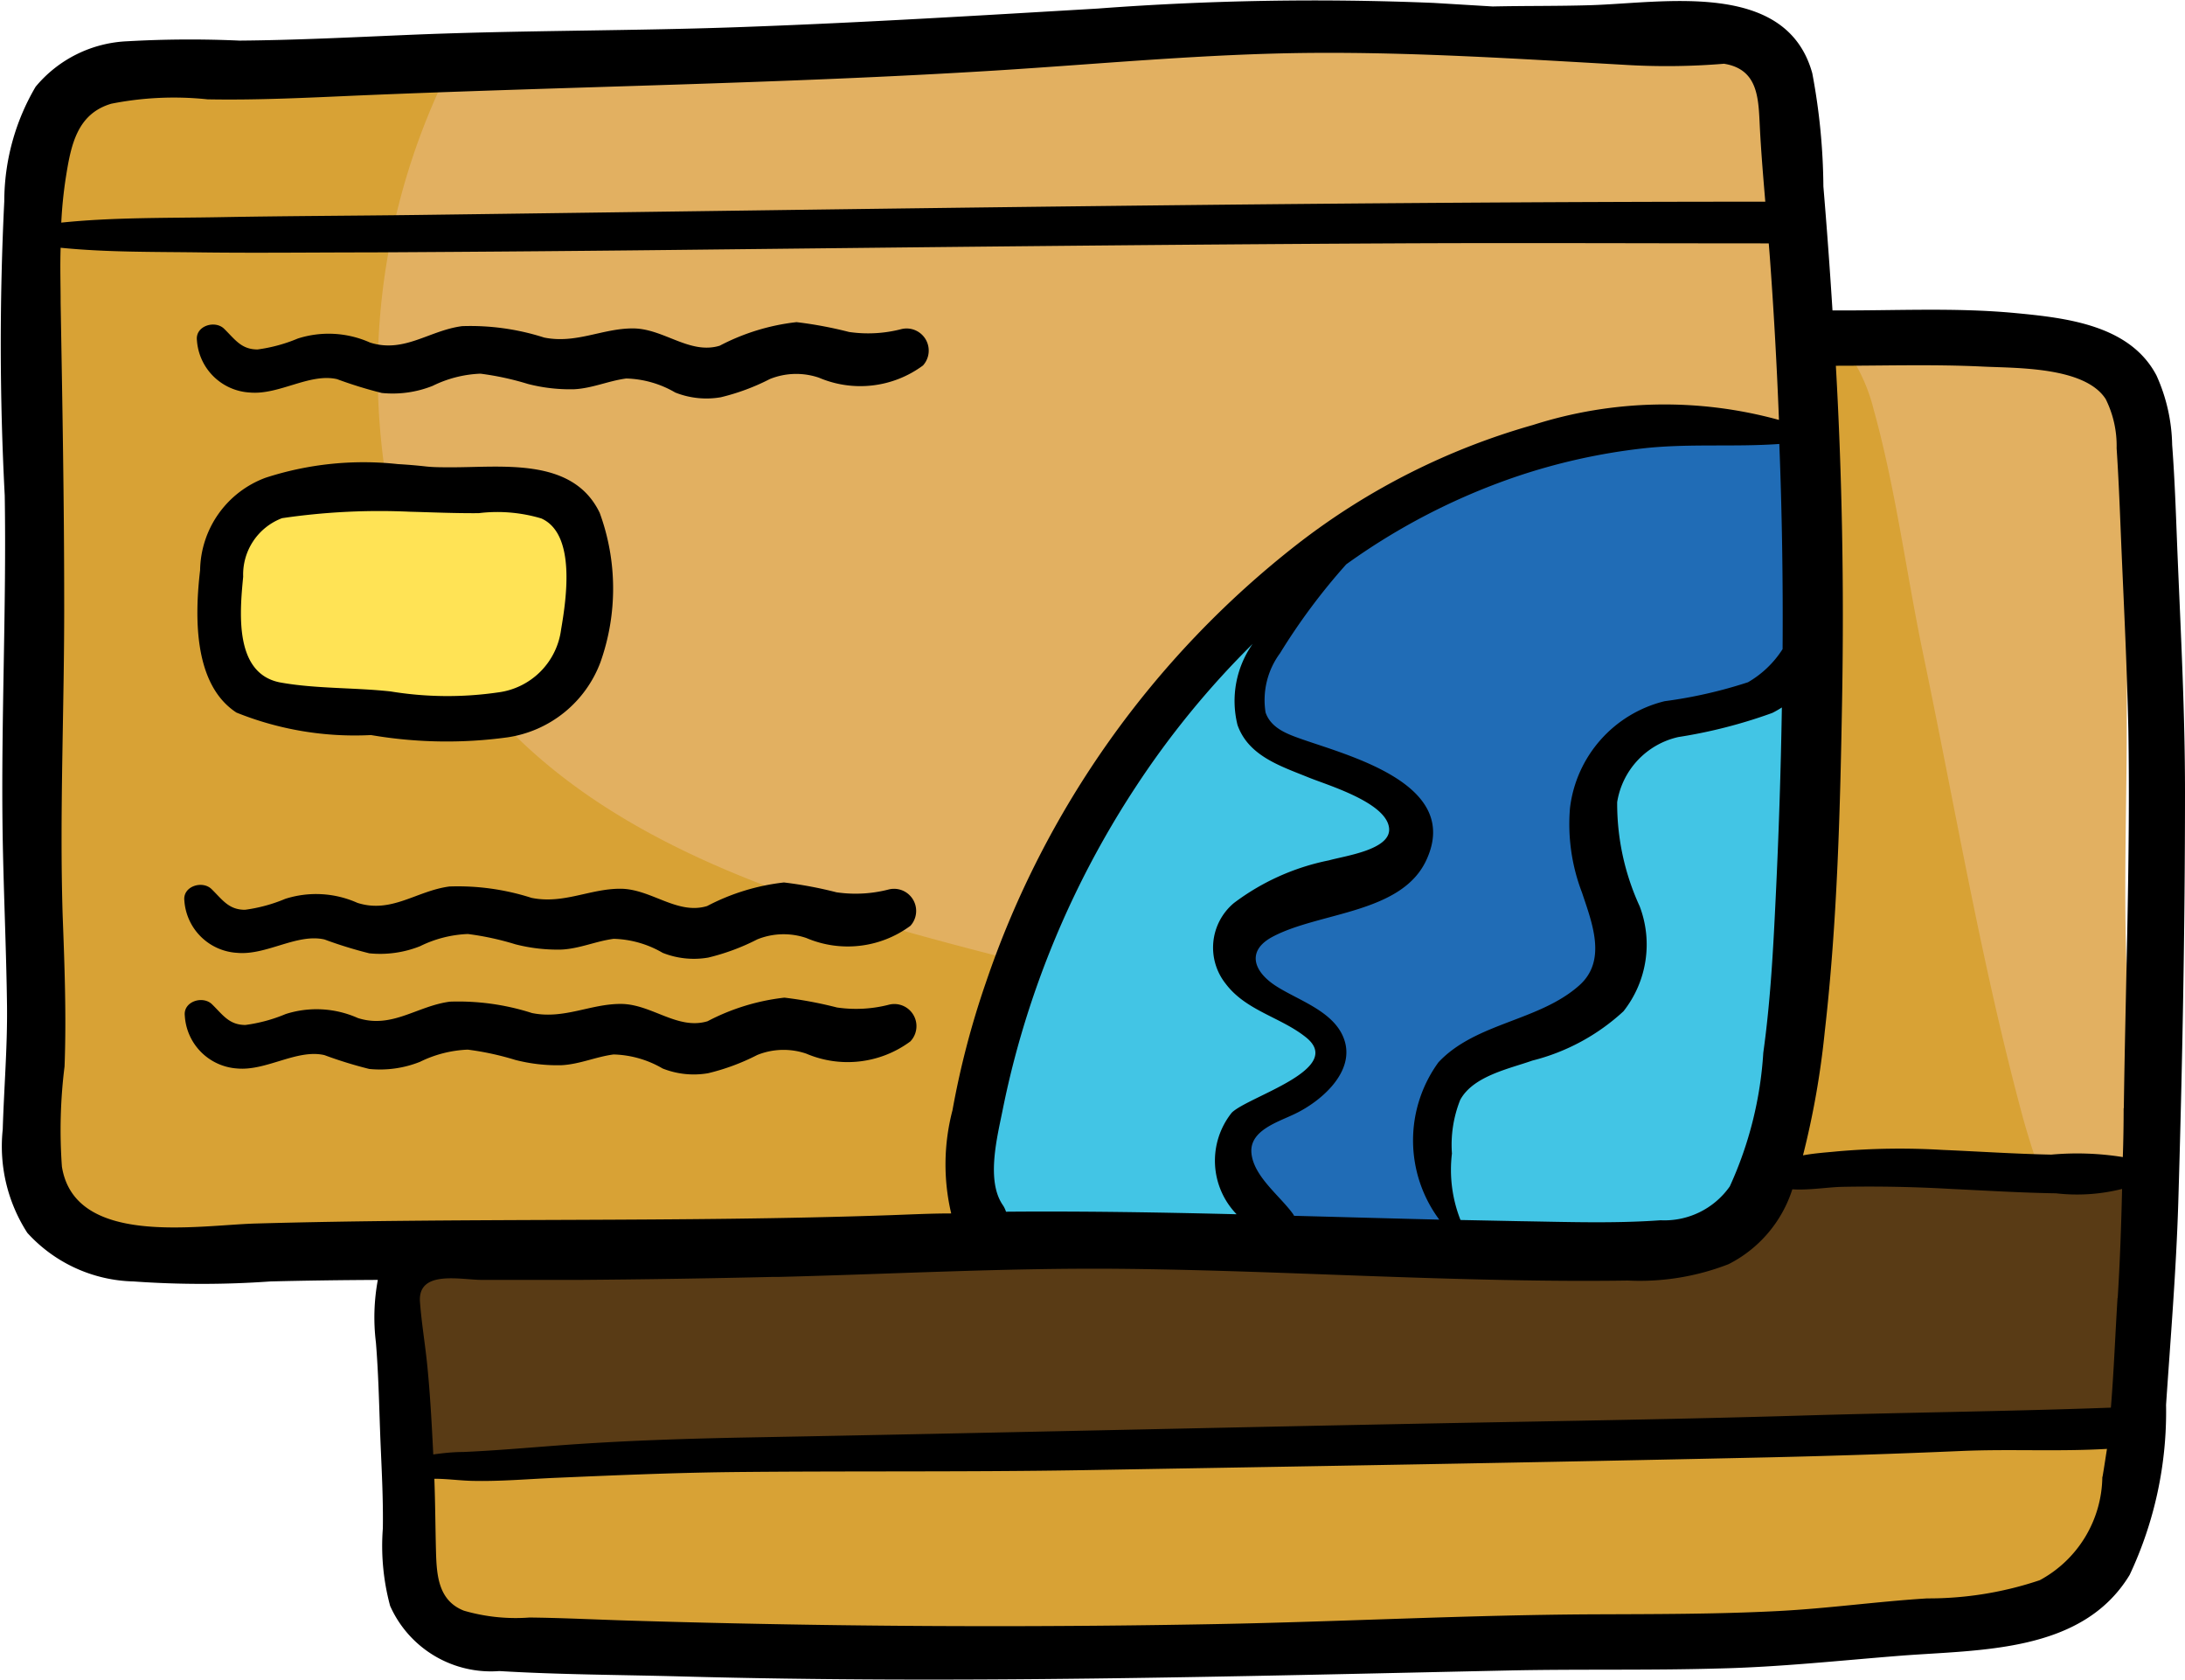 <svg xmlns="http://www.w3.org/2000/svg" width="24" height="18.447" viewBox="0 0 24 18.447">
  <g id="Group_347" data-name="Group 347" transform="translate(0 -59.228)">
    <path id="Path_8587" data-name="Path 8587" d="M2.746,65.045a2.019,2.019,0,0,0-.233.985c-.077.682-.084,1.371-.121,2.056-.071,1.311-.107,2.631-.128,3.943-.018,1.1-.007,2.218.062,3.316A4.8,4.8,0,0,0,2.5,76.908c.23.474.971.54,1.423.591a18.076,18.076,0,0,0,3.385.137c1.294-.1,2.6-.005,3.893-.1,1.259-.091,2.539-.09,3.8-.09,1.722,0,3.446.049,5.167-.029.427-.02,1.058.032,1.273-.405a6.962,6.962,0,0,0,.5-2.38,52.815,52.815,0,0,0,.035-5.538c-.034-.991-.06-1.986-.113-2.976-.02-.377.089-1.547-.358-1.762-.129-.062-.42.006-.559,0-.281-.014-.559-.075-.839-.1-.9-.082-1.824-.083-2.73-.082a53.9,53.9,0,0,0-5.58.069,50.35,50.35,0,0,1-5.229.353H4.436a6.172,6.172,0,0,0-.836,0C3.313,64.633,3.2,64.777,2.746,65.045Z" transform="translate(-2.15 -4.675)" fill="#e2b061"/>
    <path id="Path_8588" data-name="Path 8588" d="M10.559,71.54a7.484,7.484,0,0,0-.6,5.5c.97,2.931,4.1,3.791,6.755,4.467.606.154,4.02.81,2.619,2.073-.917.826-2.489.763-3.624.817-2.911.139-5.827.007-8.735.045-.36,0-.775.039-1.005-.3-.338-.5-.021-1.533.018-2.088.065-.912.162-1.824.172-2.738s-.137-1.772-.205-2.666a22.214,22.214,0,0,1,.078-2.756,2.884,2.884,0,0,1,.353-1.749c.4-.457,1.137-.323,1.673-.388A12.393,12.393,0,0,1,10.559,71.54Z" transform="translate(-5.539 -11.724)" fill="#d8a235"/>
    <path id="Path_8589" data-name="Path 8589" d="M228.38,168.335a9.285,9.285,0,0,1,6.17-8.63,7.3,7.3,0,0,1,1.964-.19,2.035,2.035,0,0,1,.687.035c.186.141.176.622.185.837.063,1.455.022,2.907.074,4.364a9.121,9.121,0,0,1-.355,2.488,1.538,1.538,0,0,1-.463.956,2.179,2.179,0,0,1-1.194.221c-.829.039-1.649.027-2.484.029-.992,0-2,.04-2.988-.008A7.568,7.568,0,0,1,228.38,168.335Z" transform="translate(-217.659 -95.576)" fill="#42c5e5"/>
    <path id="Path_8590" data-name="Path 8590" d="M287.808,159.592c-.4.138-.649.735-.769,1.121-.127.406-.039.5.251.759.336.305,1.238.57,1.379,1.01.155.483-.309.518-.639.593a2.282,2.282,0,0,0-1.171.6c-.567.643.631.729.9,1.19.21.357-.025.362-.31.555-.5.335-.581.55-.394,1.1.21.614.478.673,1.121.64a6.2,6.2,0,0,0,.774-.038c.208-.037.244-.144.225-.357-.015-.166-.062-.328-.068-.495a1.548,1.548,0,0,0-.007-.364.88.88,0,0,1-.009-.446c.16-.594,1.025-.673,1.5-.9,1.279-.6-.382-2.2.5-2.906.556-.448,1.4-.261,1.756-.87a3.229,3.229,0,0,0-.037-2.481c-.271-.333-1.245-.14-1.631-.108a4.71,4.71,0,0,0-1.606.4C288.994,158.868,288.447,159.345,287.808,159.592Z" transform="translate(-273.27 -94.244)" fill="#206cb6"/>
    <path id="Path_8591" data-name="Path 8591" d="M50.09,169.866a1.791,1.791,0,0,0-.178,2.068c.237.23.809.152,1.1.156.473.006.943.037,1.421.037.371,0,.729.071.962-.212a2.7,2.7,0,0,0,.355-.85c.181-.611.1-1.2-.549-1.459C52.719,169.411,49.971,169.143,50.09,169.866Z" transform="translate(-47.336 -105)" fill="#ffe355"/>
    <path id="Path_8592" data-name="Path 8592" d="M94.329,147.089a13.453,13.453,0,0,0,.176,1.993c.079.535-.01,1.04.046,1.564.063.578.423.549.92.645a12.374,12.374,0,0,0,2.913.116c2.456-.114,4.912-.149,7.372-.239,1.859-.068,3.72-.06,5.564-.215a3.193,3.193,0,0,0,1.361-.311c.525-.34.645-1.329.724-1.891a19.566,19.566,0,0,0-.1-4.236c-.093-1.141-.034-2.269-.037-3.407,0-.885.075-1.76.074-2.643,0-.721.039-1.106-.726-1.3a10.771,10.771,0,0,0-1.493-.2c-.26-.031-.945-.185-1.174,0s-.06.887-.053,1.158c.019.814-.017,1.62-.07,2.431a32.174,32.174,0,0,1-.355,4.481c-.2.933-.606,2-1.707,2.011-2.021.012-4.08,0-6.1-.137a45.511,45.511,0,0,0-5.818-.055C95.328,146.871,94.56,146.73,94.329,147.089Z" transform="translate(-89.908 -73.996)" fill="#e2b061"/>
    <path id="Path_8593" data-name="Path 8593" d="M109.864,139.188a1.913,1.913,0,0,1,.371.745c.243.87.361,1.813.547,2.7.353,1.692.634,3.37,1.083,5.042.22.818.588,1.6.853,2.4a2.712,2.712,0,0,1,.148,1.415,2.242,2.242,0,0,1-.408,1.151,3.111,3.111,0,0,1-1.889.667,26.636,26.636,0,0,1-3.486.258c-1.2.011-2.387-.182-3.586-.185-1.368,0-2.759.117-4.126.194-1.018.057-2.033-.149-3.055-.116a4.81,4.81,0,0,1-1.75-.124c-.628-.256-.487-.944-.489-1.53,0-.736.072-1.456.037-2.187-.014-.286-.086-.281.135-.409a2.4,2.4,0,0,1,.492.02c.374,0,.742-.033,1.114-.04,2.947-.057,5.884.383,8.818.049,1.179-.134,2.313.131,3.455-.271,1.039-.366,1.186-1.157,1.292-2.181a27.057,27.057,0,0,0,.149-4.495C109.505,141.349,109.209,139.936,109.864,139.188Z" transform="translate(-89.656 -76.212)" fill="#d8a235"/>
    <path id="Path_8594" data-name="Path 8594" d="M91.42,332.6c.362.332-.446,1.8.183,2.151a3.2,3.2,0,0,0,1.224,0c.6-.058,1.215-.074,1.823-.074,1.485,0,2.951.033,4.436-.039,1.846-.089,3.686-.2,5.534-.183,1.43.011,2.875,0,4.307,0a3.423,3.423,0,0,0,1.244-.028c.321-.173.314-.828.366-1.149a4.2,4.2,0,0,0,.115-1.417c-.1-.383-.55-.25-.916-.261-.77-.023-1.56-.036-2.327-.111-.6-.059-.829-.063-1.23.363-.659.7-1.671.486-2.548.519-1.227.045-2.493-.026-3.721-.074-1.8-.07-3.6.075-5.395.083A8.749,8.749,0,0,0,91.42,332.6Z" transform="translate(-87.072 -259.467)" fill="#593b15"/>
    <path id="Path_8595" data-name="Path 8595" d="M24,67.924c0-.861-.045-1.72-.081-2.58-.017-.41-.029-.821-.06-1.23a1.931,1.931,0,0,0-.172-.762c-.29-.553-.986-.632-1.544-.685-.67-.064-1.344-.025-2.015-.03q-.043-.682-.1-1.362a6.939,6.939,0,0,0-.122-1.243c-.285-1.028-1.63-.771-2.438-.747-.359.011-.715.006-1.072.014l-.648-.039a31.785,31.785,0,0,0-3.69.062c-1.277.075-2.555.153-3.833.2-1.252.048-2.505.036-3.757.09-.612.026-1.224.057-1.837.062a12.137,12.137,0,0,0-1.229.007,1.386,1.386,0,0,0-1.011.5,2.486,2.486,0,0,0-.344,1.257,31.929,31.929,0,0,0,.005,3.233c.02,1.241-.042,2.48-.023,3.72.01.628.04,1.256.048,1.884.005.455-.033.9-.047,1.357A1.752,1.752,0,0,0,.3,72.768a1.628,1.628,0,0,0,1.168.534,10.617,10.617,0,0,0,1.5,0c.394-.01.788-.015,1.182-.017a2.258,2.258,0,0,0-.021.687c.031.376.036.754.052,1.131.013.3.029.609.024.913a2.533,2.533,0,0,0,.08.849,1.212,1.212,0,0,0,1.2.716c.662.04,1.331.041,1.995.059,3.029.083,6.046,0,9.074-.065.772-.017,1.544,0,2.316-.022.671-.015,1.331-.087,2-.14.875-.069,2-.027,2.522-.888a4.207,4.207,0,0,0,.4-1.868c.05-.739.111-1.475.134-2.215C23.971,70.938,24,69.428,24,67.924ZM19.58,66.357a1.108,1.108,0,0,1-.38.364,5.069,5.069,0,0,1-.915.208,1.376,1.376,0,0,0-1.04,1.171,2.1,2.1,0,0,0,.132.932c.11.332.277.746-.031,1.019-.443.394-1.136.407-1.546.844a1.458,1.458,0,0,0,.009,1.728c-.532-.013-1.063-.028-1.595-.042a.211.211,0,0,0-.012-.021c-.145-.2-.43-.41-.456-.665s.3-.346.484-.437c.283-.137.661-.461.533-.818-.109-.306-.5-.423-.748-.583s-.324-.385-.042-.538c.516-.278,1.434-.253,1.7-.858.366-.818-.834-1.126-1.372-1.314-.159-.056-.34-.12-.4-.294a.865.865,0,0,1,.159-.651,6.827,6.827,0,0,1,.727-.976,7.131,7.131,0,0,1,1.84-.954,6.672,6.672,0,0,1,1.443-.322c.491-.052.985-.011,1.474-.046Q19.588,65.23,19.58,66.357Zm-1.572,2.82a2.7,2.7,0,0,1-.245-1.139.874.874,0,0,1,.671-.715,5.514,5.514,0,0,0,1.033-.265c.034-.017.069-.037.105-.06q-.017,1.045-.068,2.092c-.027.566-.057,1.134-.136,1.7A4.135,4.135,0,0,1,19,72.258a.877.877,0,0,1-.76.372c-.513.037-1.034.018-1.548.01l-.65-.013a1.5,1.5,0,0,1-.094-.73,1.33,1.33,0,0,1,.091-.589c.142-.262.535-.341.793-.432a2.3,2.3,0,0,0,1-.541A1.182,1.182,0,0,0,18.008,69.176Zm-4.424,3.387c-.844-.021-1.688-.035-2.534-.028a.282.282,0,0,0-.036-.074c-.185-.271-.059-.752,0-1.048a9.929,9.929,0,0,1,.29-1.106,10.127,10.127,0,0,1,1.173-2.441A9.637,9.637,0,0,1,13.759,66.3a1.088,1.088,0,0,0-.166.891c.121.342.477.452.781.576.209.085.861.276.884.56.019.234-.483.3-.66.35a2.571,2.571,0,0,0-1.045.469.638.638,0,0,0-.088.889c.222.293.6.364.875.582.448.351-.627.651-.81.831A.845.845,0,0,0,13.583,72.564ZM.723,61.178c.056-.354.122-.7.5-.811a3.53,3.53,0,0,1,1.057-.048c.542.01,1.085-.017,1.627-.041,2.341-.1,4.68-.13,7.02-.275,1.158-.072,2.321-.185,3.481-.194,1.138-.009,2.284.066,3.42.13a7.618,7.618,0,0,0,1.109-.011l.032.006c.346.074.346.385.361.69.014.274.037.547.06.819-4.94,0-9.877.082-14.816.146-.716.009-1.432.011-2.148.024-.582.011-1.172,0-1.753.06A4.751,4.751,0,0,1,.723,61.178ZM2.8,72.666c-.633.019-1.979.256-2.12-.625a5.612,5.612,0,0,1,.029-1.1c.021-.554,0-1.111-.021-1.666-.035-1.149.02-2.292.017-3.44,0-1.092-.02-2.185-.039-3.276,0-.2-.007-.406,0-.61C1.175,62,1.69,61.993,2.2,62c.622.008,1.243,0,1.865,0q1.893-.01,3.786-.032c2.487-.027,4.974-.055,7.461-.067,1.372-.007,2.744,0,4.116,0,.006.074.012.147.017.221q.062.859.095,1.718a4.74,4.74,0,0,0-2.7.055,7.588,7.588,0,0,0-2.588,1.308,10.3,10.3,0,0,0-3.424,4.819,9.372,9.372,0,0,0-.366,1.4,2.346,2.346,0,0,0-.014,1.133c-.221,0-.442.011-.664.019C7.457,72.655,5.129,72.6,2.8,72.666Zm20.292,2.782a1.307,1.307,0,0,1-.687,1.135,3.828,3.828,0,0,1-1.237.2c-.548.034-1.091.111-1.64.139-.68.035-1.361.033-2.041.036-1.375.007-2.748.081-4.122.107s-2.766.03-4.148.012q-1.15-.015-2.3-.05c-.367-.011-.735-.03-1.1-.034a2.037,2.037,0,0,1-.721-.075c-.279-.109-.3-.383-.307-.649s-.008-.535-.018-.8c.136,0,.272.019.408.023.313.008.629-.021.942-.034.63-.027,1.259-.054,1.889-.062,1.286-.014,2.573,0,3.859-.021,2.518-.043,5.037-.085,7.555-.141q1.06-.024,2.119-.07c.531-.023,1.067.008,1.6-.023C23.127,75.24,23.112,75.344,23.094,75.448Zm.167-1.965c-.025.4-.04.8-.073,1.205-1.142.042-2.287.053-3.429.088-1.285.038-2.571.058-3.856.082-2.555.049-5.11.11-7.666.157-.706.013-1.412.036-2.116.089-.344.026-.687.056-1.031.071-.112,0-.222.012-.329.027-.016-.323-.033-.647-.065-.969-.023-.236-.063-.467-.081-.706-.026-.357.451-.242.682-.242q.534,0,1.068,0,1.068-.008,2.136-.033l.064,0c1.243-.031,2.483-.1,3.726-.089s2.488.078,3.733.111c.619.017,1.238.027,1.858.018a2.69,2.69,0,0,0,1.107-.18,1.4,1.4,0,0,0,.7-.822c.184.012.391-.024.545-.027.4-.008.8,0,1.2.023.383.018.767.042,1.151.048a2.027,2.027,0,0,0,.726-.048C23.3,72.68,23.286,73.081,23.261,73.482Zm.067-2.086q0,.27-.009.539a3.168,3.168,0,0,0-.786-.027c-.4-.008-.8-.035-1.2-.052a7.851,7.851,0,0,0-1.147.016c-.106.011-.246.019-.38.044a9.3,9.3,0,0,0,.239-1.358c.139-1.212.17-2.449.191-3.668s0-2.432-.069-3.646c.538,0,1.075-.017,1.613.009.368.018,1.122,0,1.351.357a1.151,1.151,0,0,1,.12.54c.024.36.037.721.052,1.081.029.673.063,1.346.077,2.019C23.4,68.633,23.347,70.015,23.328,71.4Z" transform="translate(0)"/>
    <path id="Path_8596" data-name="Path 8596" d="M46.684,170.324a3.478,3.478,0,0,0,1.478.247,4.921,4.921,0,0,0,1.5.025,1.291,1.291,0,0,0,1.02-.824,2.42,2.42,0,0,0-.008-1.642c-.3-.623-1.094-.494-1.663-.5-.077,0-.156,0-.236-.008-.106-.012-.212-.021-.319-.027a3.481,3.481,0,0,0-1.452.15,1.1,1.1,0,0,0-.719,1.015C46.227,169.254,46.206,170.012,46.684,170.324Zm.074-1.492a.662.662,0,0,1,.427-.643,7.333,7.333,0,0,1,1.4-.071c.253.007.507.018.76.016a1.689,1.689,0,0,1,.688.058c.383.171.274.887.217,1.22a.8.8,0,0,1-.695.691,3.855,3.855,0,0,1-1.177-.011c-.4-.044-.829-.028-1.22-.1C46.659,169.89,46.72,169.226,46.758,168.832Z" transform="translate(-44.087 -103.27)"/>
    <path id="Path_8597" data-name="Path 8597" d="M43.877,266.637c.321.029.656-.216.958-.147a4.668,4.668,0,0,0,.492.152,1.184,1.184,0,0,0,.558-.078,1.3,1.3,0,0,1,.525-.134,3.12,3.12,0,0,1,.522.113,1.851,1.851,0,0,0,.507.058c.2-.01.379-.093.573-.118a1.125,1.125,0,0,1,.538.154.927.927,0,0,0,.5.052,2.4,2.4,0,0,0,.539-.2.773.773,0,0,1,.539-.015,1.158,1.158,0,0,0,1.143-.134.243.243,0,0,0-.235-.4,1.451,1.451,0,0,1-.577.032,4.43,4.43,0,0,0-.577-.108,2.385,2.385,0,0,0-.844.259c-.329.1-.614-.188-.95-.19s-.627.172-.979.1a2.651,2.651,0,0,0-.9-.125c-.362.047-.636.3-1.012.18a1.114,1.114,0,0,0-.793-.044,1.722,1.722,0,0,1-.442.12c-.178,0-.246-.108-.366-.226-.1-.1-.319-.034-.3.125A.617.617,0,0,0,43.877,266.637Z" transform="translate(-41.271 -196.944)"/>
    <path id="Path_8598" data-name="Path 8598" d="M51.04,293.047a1.451,1.451,0,0,1-.577.032,4.435,4.435,0,0,0-.577-.108,2.386,2.386,0,0,0-.844.259c-.329.1-.614-.188-.95-.19s-.627.172-.979.1a2.652,2.652,0,0,0-.9-.125c-.362.047-.636.3-1.012.18a1.114,1.114,0,0,0-.793-.044,1.721,1.721,0,0,1-.442.12c-.178,0-.246-.108-.366-.226-.1-.1-.319-.034-.3.125a.617.617,0,0,0,.575.579c.321.029.656-.216.958-.147a4.668,4.668,0,0,0,.492.152,1.186,1.186,0,0,0,.558-.078,1.306,1.306,0,0,1,.525-.134,3.117,3.117,0,0,1,.522.113,1.851,1.851,0,0,0,.507.058c.2-.01.379-.093.573-.118a1.125,1.125,0,0,1,.538.154.927.927,0,0,0,.5.052,2.4,2.4,0,0,0,.539-.2.773.773,0,0,1,.539-.015,1.158,1.158,0,0,0,1.143-.134A.243.243,0,0,0,51.04,293.047Z" transform="translate(-41.27 -222.786)"/>
    <path id="Path_8599" data-name="Path 8599" d="M46.828,135.362c.321.029.656-.216.958-.147a4.682,4.682,0,0,0,.492.152,1.186,1.186,0,0,0,.558-.078,1.3,1.3,0,0,1,.525-.134,3.12,3.12,0,0,1,.522.113,1.85,1.85,0,0,0,.507.058c.2-.01.379-.093.573-.118a1.124,1.124,0,0,1,.538.154.927.927,0,0,0,.5.052,2.4,2.4,0,0,0,.539-.2.774.774,0,0,1,.539-.015,1.158,1.158,0,0,0,1.143-.134.243.243,0,0,0-.235-.4,1.451,1.451,0,0,1-.577.032,4.428,4.428,0,0,0-.577-.108,2.387,2.387,0,0,0-.844.259c-.33.1-.614-.188-.95-.19s-.627.172-.979.1a2.651,2.651,0,0,0-.9-.125c-.362.047-.636.3-1.012.18a1.114,1.114,0,0,0-.793-.044,1.722,1.722,0,0,1-.442.12c-.178,0-.246-.108-.366-.226-.1-.1-.319-.034-.3.125A.617.617,0,0,0,46.828,135.362Z" transform="translate(-44.084 -71.823)"/>
  </g>
</svg>

